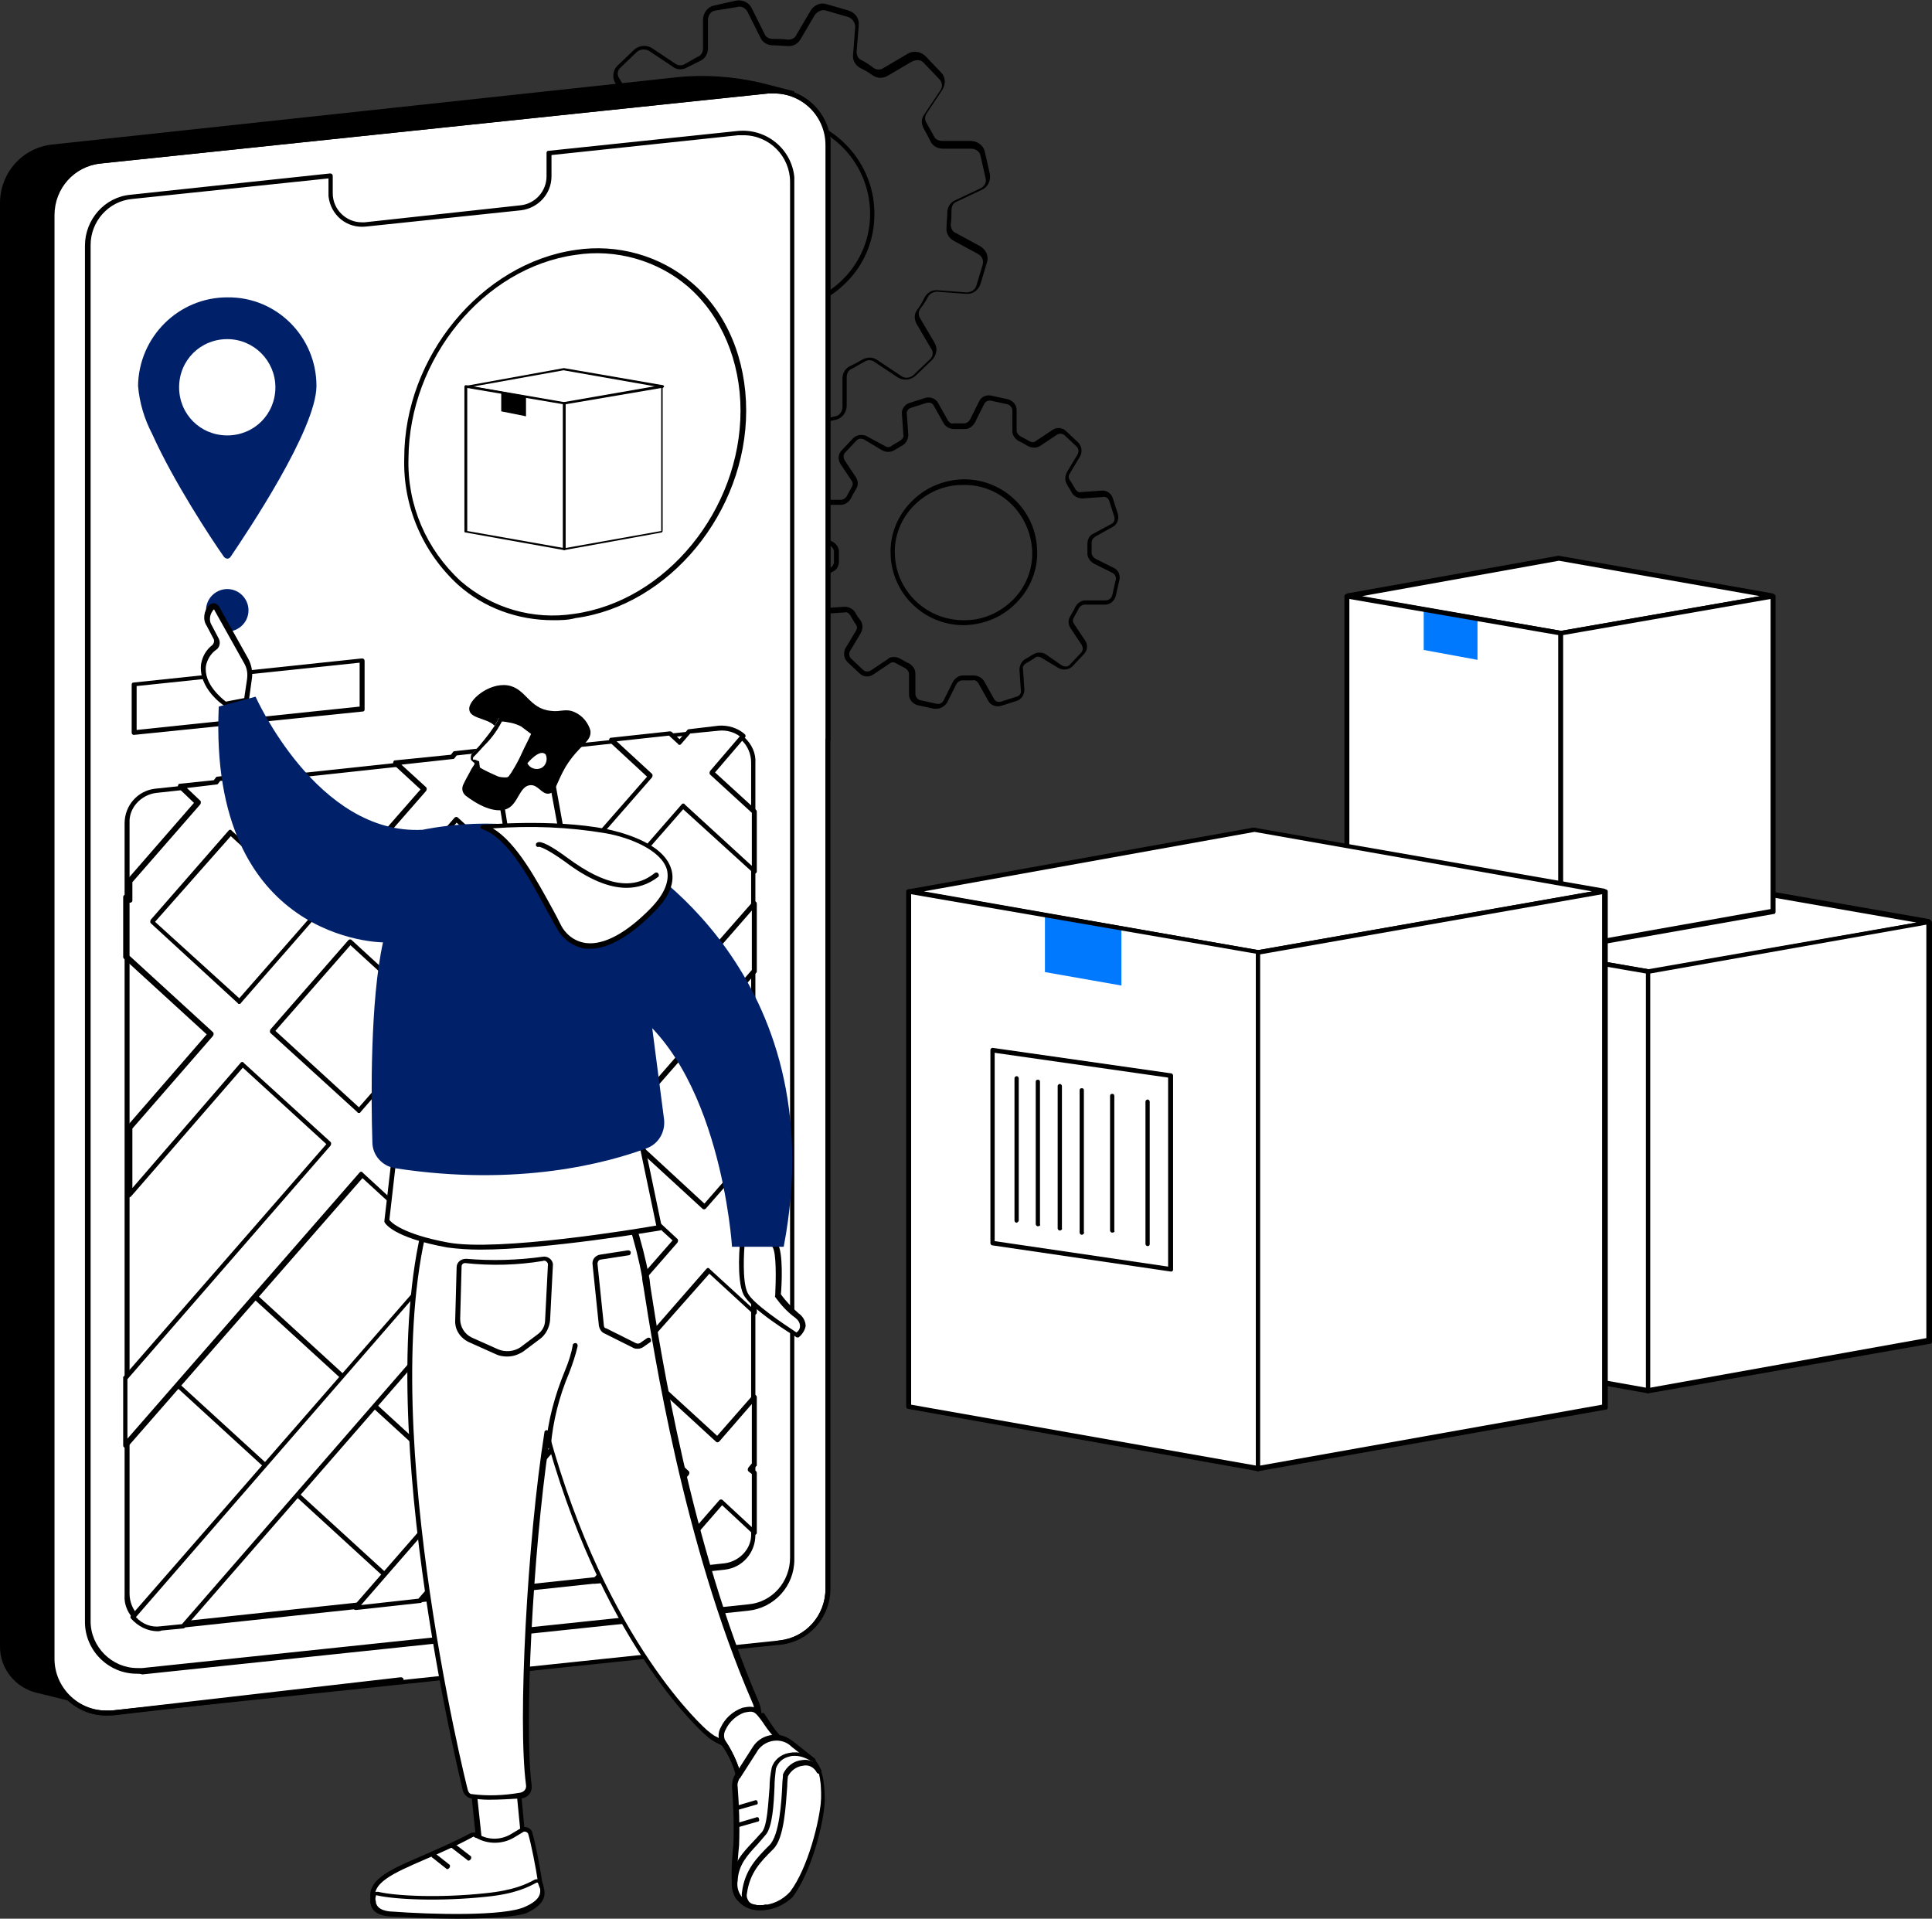 <?xml version="1.0" encoding="utf-8"?>
<!-- Generator: Adobe Illustrator 27.0.0, SVG Export Plug-In . SVG Version: 6.00 Build 0)  -->
<svg version="1.1" id="Layer_1" xmlns="http://www.w3.org/2000/svg" xmlns:xlink="http://www.w3.org/1999/xlink" x="0px" y="0px"
	 viewBox="0 0 272.9 271" style="enable-background:new 0 0 272.9 271;" xml:space="preserve">
<rect x="0" y="0" width="272.9" height="271" fill="#333333" stroke="none"/>
<style type="text/css">
	.st0{clip-path:url(#SVGID_00000016768870487013369500000002264525177425099423_);}
	.st1{fill:#FFFFFF;}
	.st2{fill:#002069;}
	.st3{fill:#0179FE;}
</style>
<g id="Group_230" transform="translate(0 0)">
	<g id="Group_231" transform="translate(0 0)">
		<g id="Group_228">
			<g>
				<defs>
					<rect id="SVGID_1_" x="-23" y="0" width="330.8" height="271"/>
				</defs>
				<clipPath id="SVGID_00000160868770567747398640000008107813313447916673_">
					<use xlink:href="#SVGID_1_"  style="overflow:visible;"/>
				</clipPath>
				<g id="Group_227" style="clip-path:url(#SVGID_00000160868770567747398640000008107813313447916673_);">
					<path id="Path_413" d="M114.6,60.2c-0.8,0-1.5-0.4-1.8-1.1l-1.8-3.6c-0.2-0.5-0.7-0.8-1.2-0.7c-0.7,0-1.4,0-2.1-0.1
						c-0.5,0-1,0.2-1.2,0.7l-2,3.4c-0.5,0.8-1.4,1.2-2.3,0.9l-3.1-0.9c-0.9-0.3-1.5-1.1-1.4-2.1l0.3-3.9c0-0.5-0.2-1-0.7-1.2
						c-0.6-0.3-1.2-0.7-1.7-1.1c-0.4-0.3-1-0.3-1.4,0l-3.4,2c-0.8,0.5-1.9,0.3-2.5-0.3L86,49.9c-0.7-0.7-0.7-1.7-0.2-2.5l2.2-3.3
						c0.3-0.4,0.3-1,0-1.4c-0.3-0.6-0.7-1.2-1-1.8c-0.2-0.5-0.7-0.7-1.2-0.7l-4,0h0c-0.9,0-1.8-0.6-2-1.5l-0.7-3.1
						c-0.2-0.9,0.2-1.9,1.1-2.3l3.6-1.7c0.5-0.2,0.7-0.7,0.7-1.2c0-0.7,0-1.4,0.1-2c0-0.5-0.2-1-0.7-1.2l-3.5-1.9
						c-0.8-0.5-1.2-1.4-0.9-2.3l0.9-3c0.3-0.9,1.1-1.5,2.1-1.4l4,0.3c0.5,0,1-0.2,1.3-0.7c0.3-0.6,0.7-1.2,1.1-1.7
						c0.3-0.4,0.3-1,0-1.4l-2-3.4c-0.5-0.8-0.3-1.9,0.4-2.5l2.3-2.2c0.7-0.6,1.7-0.7,2.5-0.2l3.3,2.2c0.4,0.3,1,0.3,1.4,0
						c0.6-0.3,1.2-0.7,1.8-1c0.5-0.2,0.7-0.7,0.7-1.2l0-4c0-0.9,0.6-1.8,1.5-2l3.1-0.7c0.9-0.2,1.9,0.2,2.3,1.1l1.8,3.6
						c0.2,0.5,0.7,0.7,1.2,0.7h0c0.7,0,1.4,0,2.1,0.1c0.5,0,1-0.2,1.2-0.7l2-3.4c0.5-0.8,1.4-1.2,2.3-0.9l3.1,0.9
						c0.9,0.3,1.5,1.1,1.4,2.1L121,7.3c0,0.5,0.2,1,0.7,1.2c0.6,0.3,1.2,0.7,1.7,1.1c0.4,0.3,1,0.3,1.4,0l3.4-2
						c0.8-0.5,1.9-0.3,2.5,0.3l2.2,2.3c0.7,0.7,0.7,1.7,0.2,2.5l-2.2,3.3c-0.3,0.4-0.3,1,0,1.4c0.3,0.6,0.7,1.2,1,1.8
						c0.2,0.5,0.7,0.7,1.2,0.7h0l4,0c0.9,0,1.8,0.6,2,1.5l0.7,3.1c0.2,0.9-0.2,1.9-1.1,2.3l-3.6,1.7c-0.5,0.2-0.7,0.7-0.7,1.2
						c0,0.7,0,1.4-0.1,2c0,0.5,0.2,1,0.7,1.2l3.5,1.9c0.8,0.5,1.2,1.4,0.9,2.3l-0.9,3c-0.3,0.9-1.1,1.5-2.1,1.4l-4-0.3
						c-0.5,0-1,0.2-1.3,0.7c-0.3,0.6-0.7,1.2-1.1,1.7c-0.3,0.4-0.3,1,0,1.4l2,3.4c0.5,0.8,0.3,1.8-0.4,2.5l-2.3,2.2
						c-0.7,0.6-1.7,0.7-2.5,0.2l-3.3-2.2c-0.4-0.3-1-0.3-1.4,0c-0.6,0.3-1.2,0.7-1.8,1c-0.5,0.2-0.7,0.7-0.7,1.2l0,4
						c0,0.9-0.6,1.8-1.6,2l-3.1,0.7C114.9,60.2,114.7,60.2,114.6,60.2 M109.8,54.1c0.8,0,1.5,0.4,1.8,1.1l1.8,3.6
						c0.3,0.6,0.9,0.9,1.5,0.7l3.1-0.7c0.6-0.1,1-0.7,1-1.3l0-4c0-0.8,0.4-1.5,1.1-1.8c0.6-0.3,1.2-0.6,1.7-0.9
						c0.7-0.4,1.5-0.4,2.2,0.1l3.3,2.2c0.5,0.4,1.2,0.3,1.7-0.1l2.3-2.2c0.5-0.4,0.6-1.1,0.2-1.6l-2-3.4c-0.4-0.7-0.4-1.5,0.1-2.1
						c0.4-0.5,0.7-1.1,1-1.7c0.4-0.7,1.1-1.1,1.9-1l4,0.3c0.6,0,1.2-0.3,1.4-0.9l0.9-3c0.2-0.6-0.1-1.2-0.6-1.5l-3.5-1.9
						c-0.7-0.4-1.1-1.1-1-1.9c0-0.7,0.1-1.3,0.1-2c0-0.8,0.4-1.5,1.1-1.8l3.6-1.7c0.6-0.3,0.9-0.9,0.7-1.5l-0.7-3.1
						c-0.1-0.6-0.7-1-1.3-1h0l-4,0h0c-0.8,0-1.5-0.4-1.8-1.1c-0.3-0.6-0.6-1.2-0.9-1.7c-0.4-0.7-0.4-1.5,0.1-2.1l2.2-3.3
						c0.4-0.5,0.3-1.2-0.1-1.6l-2.2-2.3c-0.4-0.5-1.1-0.5-1.7-0.2l-3.4,2c-0.7,0.4-1.5,0.4-2.2-0.1c-0.5-0.4-1.1-0.7-1.7-1
						c-0.7-0.4-1.1-1.1-1-1.9l0.3-3.9c0-0.6-0.4-1.2-1-1.4l-3.1-0.9c-0.6-0.2-1.2,0.1-1.6,0.6l-2,3.4c-0.4,0.7-1.1,1.1-1.9,1
						c-0.7,0-1.3-0.1-2-0.1c-0.8,0-1.5-0.4-1.8-1.1l-1.8-3.6c-0.3-0.6-0.9-0.9-1.5-0.7L101,1.5c-0.6,0.1-1,0.7-1,1.3l0,4
						c0,0.8-0.4,1.5-1.1,1.8c-0.6,0.3-1.2,0.6-1.8,0.9c-0.7,0.4-1.5,0.4-2.1-0.1l-3.3-2.2c-0.5-0.3-1.2-0.3-1.7,0.1l-2.3,2.2
						c-0.5,0.4-0.6,1.1-0.2,1.6l2,3.4c0.4,0.7,0.4,1.5-0.1,2.1c-0.4,0.5-0.7,1.1-1,1.7c-0.4,0.7-1.1,1.1-1.9,1l-4-0.3
						c-0.6,0-1.2,0.3-1.4,0.9l-0.9,3c-0.2,0.6,0.1,1.2,0.6,1.5l3.5,1.9c0.7,0.4,1.1,1.1,1,1.9c0,0.7-0.1,1.3-0.1,2
						c0,0.8-0.4,1.5-1.1,1.8l-3.6,1.7c-0.6,0.3-0.9,0.9-0.7,1.5l0.7,3.1c0.2,0.6,0.7,1,1.3,1l4,0c0.8,0,1.5,0.4,1.8,1.1
						c0.3,0.6,0.6,1.2,0.9,1.7c0.4,0.7,0.4,1.5-0.1,2.1l-2.2,3.3c-0.4,0.5-0.3,1.2,0.1,1.6l2.2,2.3c0.4,0.5,1.1,0.6,1.7,0.2l3.4-2
						c0.7-0.4,1.5-0.4,2.2,0.1c0.5,0.4,1.1,0.7,1.7,1c0.7,0.4,1.1,1.1,1,1.9l-0.3,3.9c0,0.6,0.4,1.2,1,1.4l3.1,0.9
						c0.6,0.2,1.2-0.1,1.6-0.6l2-3.4c0.4-0.7,1.1-1.1,1.9-1C108.5,54.1,109.1,54.1,109.8,54.1L109.8,54.1z M109.5,44.1
						c-0.2,0-0.3,0-0.5,0c-7.7-0.3-13.7-6.8-13.3-14.5c0.3-7.7,6.8-13.7,14.5-13.3c7.6,0.3,13.6,6.8,13.3,14.4
						c-0.1,3.7-1.7,7.2-4.5,9.7C116.5,42.7,113.1,44.1,109.5,44.1 M109.5,16.8c-7.3,0.1-13.2,6-13.2,13.4s6,13.2,13.4,13.2
						c3.3,0,6.5-1.3,9-3.6c2.6-2.4,4.1-5.7,4.2-9.2c0.2-7.4-5.6-13.5-12.9-13.7C109.8,16.8,109.6,16.8,109.5,16.8"/>
					<path id="Path_414" d="M132.3,100.1c-0.1,0-0.3,0-0.4,0l-2.3-0.5c-0.7-0.2-1.2-0.8-1.2-1.5l0-2.9c0-0.3-0.2-0.6-0.5-0.8
						c-0.4-0.2-0.9-0.5-1.3-0.7c-0.3-0.2-0.7-0.2-0.9,0l-2.4,1.6c-0.6,0.4-1.4,0.3-1.9-0.2l-1.7-1.6c-0.5-0.5-0.6-1.3-0.3-1.9
						l1.5-2.5c0.2-0.3,0.2-0.6,0-0.9c-0.3-0.4-0.5-0.8-0.8-1.3c-0.2-0.3-0.5-0.5-0.8-0.4l-2.9,0.2c-0.7,0.1-1.4-0.4-1.6-1.1
						l-0.7-2.2c-0.2-0.7,0.1-1.5,0.7-1.8l2.5-1.4c0.3-0.2,0.5-0.5,0.5-0.8c0-0.5,0-1,0-1.5c0-0.3-0.2-0.6-0.5-0.8l-2.6-1.3
						c-0.7-0.3-1-1.1-0.8-1.8l0.5-2.2c0.2-0.7,0.8-1.2,1.5-1.2h0l2.9,0h0c0.3,0,0.6-0.2,0.8-0.5c0.2-0.4,0.5-0.9,0.7-1.3
						c0.2-0.3,0.2-0.6,0-0.9l-1.6-2.4c-0.4-0.6-0.3-1.4,0.2-1.9l1.6-1.7c0.5-0.5,1.3-0.6,1.9-0.3L125,63c0.3,0.2,0.7,0.2,0.9,0
						c0.4-0.3,0.9-0.5,1.3-0.8c0.3-0.2,0.5-0.5,0.4-0.8l-0.2-2.9c-0.1-0.7,0.4-1.4,1.1-1.6l2.2-0.7c0.7-0.2,1.5,0.1,1.8,0.7l1.4,2.5
						c0.2,0.3,0.5,0.5,0.8,0.4c0.5,0,1,0,1.5,0c0.3,0,0.6-0.2,0.8-0.5l1.3-2.6c0.3-0.7,1.1-1,1.8-0.8l2.3,0.5
						c0.7,0.2,1.2,0.8,1.2,1.5l0,2.9c0,0.3,0.2,0.6,0.5,0.8c0.4,0.2,0.9,0.5,1.3,0.7c0.3,0.2,0.7,0.2,0.9,0l2.4-1.6
						c0.6-0.4,1.4-0.3,1.9,0.2l1.7,1.6c0.5,0.5,0.6,1.3,0.3,1.9l-1.5,2.5c-0.2,0.3-0.2,0.6,0,0.9c0.3,0.4,0.5,0.8,0.8,1.3
						c0.2,0.3,0.5,0.5,0.8,0.4l2.9-0.2c0.7-0.1,1.4,0.4,1.6,1.1l0.7,2.2c0.2,0.7-0.1,1.5-0.7,1.8l-2.5,1.4c-0.3,0.2-0.5,0.5-0.5,0.8
						c0,0.5,0,1,0,1.5c0,0.3,0.2,0.6,0.5,0.8l2.6,1.3c0.7,0.3,1,1.1,0.8,1.8l-0.5,2.2c-0.2,0.7-0.8,1.2-1.5,1.2h0l-2.9,0
						c-0.3,0-0.6,0.2-0.8,0.5c-0.2,0.4-0.5,0.9-0.7,1.3c-0.2,0.3-0.2,0.6,0,0.9l1.6,2.4c0.4,0.6,0.3,1.4-0.2,1.9l-1.6,1.7
						c-0.5,0.5-1.3,0.6-1.9,0.3l-2.5-1.5c-0.3-0.2-0.7-0.2-0.9,0c-0.4,0.3-0.8,0.5-1.3,0.8c-0.3,0.2-0.5,0.5-0.4,0.8l0.2,2.9
						c0,0.7-0.4,1.4-1.1,1.6l-2.2,0.7c-0.7,0.2-1.5-0.1-1.8-0.7l-1.4-2.5c-0.2-0.3-0.5-0.5-0.8-0.4c-0.5,0-1,0-1.5,0
						c-0.3,0-0.6,0.2-0.8,0.5l-1.3,2.6C133.5,99.7,132.9,100.1,132.3,100.1 M126.3,92.8c0.3,0,0.6,0.1,0.8,0.2
						c0.4,0.2,0.8,0.5,1.3,0.7c0.5,0.3,0.9,0.8,0.9,1.4l0,2.9c0,0.4,0.3,0.8,0.7,0.9l2.3,0.5c0.4,0.1,0.8-0.1,1-0.5l1.3-2.6
						c0.3-0.5,0.8-0.9,1.4-0.9c0.5,0,1,0,1.5,0c0.6,0,1.2,0.3,1.5,0.8l1.4,2.5c0.2,0.4,0.6,0.5,1,0.4l2.2-0.7
						c0.4-0.1,0.7-0.5,0.6-0.9l-0.2-2.9c0-0.6,0.3-1.2,0.8-1.5c0.4-0.2,0.8-0.5,1.2-0.7c0.5-0.3,1.2-0.3,1.7,0L150,94
						c0.4,0.2,0.8,0.2,1.1-0.1l1.6-1.7c0.3-0.3,0.3-0.7,0.1-1.1l-1.6-2.4c-0.3-0.5-0.4-1.1,0-1.7c0.2-0.4,0.5-0.8,0.7-1.3
						c0.3-0.5,0.8-0.9,1.4-0.9h0l2.9,0h0c0.4,0,0.8-0.3,0.9-0.7l0.5-2.2c0.1-0.4-0.1-0.8-0.5-1l-2.6-1.3c-0.5-0.3-0.9-0.8-0.9-1.4
						c0-0.5,0-1,0-1.4c0-0.6,0.3-1.2,0.8-1.4L157,74c0.4-0.2,0.5-0.6,0.4-1l-0.7-2.2c-0.1-0.4-0.5-0.7-0.9-0.6l-2.9,0.2
						c-0.6,0-1.2-0.3-1.5-0.8c-0.2-0.4-0.5-0.8-0.7-1.2c-0.3-0.5-0.3-1.1,0-1.7l1.5-2.5c0.2-0.3,0.2-0.8-0.1-1.1l-1.7-1.6
						c-0.3-0.3-0.8-0.3-1.1-0.1l-2.4,1.6c-0.5,0.3-1.1,0.3-1.7,0c-0.4-0.2-0.8-0.5-1.3-0.7c-0.5-0.3-0.9-0.8-0.9-1.4l0-2.9
						c0-0.4-0.3-0.8-0.7-0.9l-2.3-0.5c-0.4-0.1-0.8,0.1-1,0.5l-1.3,2.6c-0.3,0.5-0.8,0.9-1.4,0.9c-0.5,0-1,0-1.5,0
						c-0.6,0-1.2-0.3-1.5-0.8l-1.4-2.5c-0.2-0.4-0.6-0.5-1-0.4l-2.2,0.7c-0.4,0.1-0.7,0.5-0.6,0.9l0.2,2.9c0,0.6-0.3,1.2-0.8,1.5
						c-0.4,0.2-0.8,0.5-1.2,0.7c-0.5,0.3-1.1,0.3-1.7,0l-2.5-1.5c-0.4-0.2-0.8-0.2-1.1,0.1l-1.6,1.7c-0.3,0.3-0.3,0.7-0.1,1.1
						l1.6,2.4c0.3,0.5,0.4,1.1,0,1.7c-0.2,0.4-0.5,0.8-0.7,1.3c-0.3,0.5-0.8,0.9-1.4,0.9l-2.9,0c-0.4,0-0.8,0.3-0.9,0.7l-0.5,2.2
						c-0.1,0.4,0.1,0.8,0.5,1l2.6,1.3c0.5,0.3,0.9,0.8,0.9,1.4c0,0.5,0,1,0,1.4c0,0.6-0.3,1.2-0.8,1.4l-2.5,1.4
						c-0.4,0.2-0.5,0.6-0.4,1l0.7,2.2c0.1,0.4,0.5,0.7,0.9,0.6l2.9-0.2c0.6,0,1.2,0.3,1.5,0.8c0.2,0.4,0.5,0.8,0.8,1.2
						c0.3,0.5,0.3,1.1,0,1.7l-1.5,2.5c-0.2,0.3-0.2,0.8,0.1,1.1l1.7,1.6c0.3,0.3,0.8,0.3,1.1,0.1l2.4-1.6
						C125.7,92.8,126,92.8,126.3,92.8 M136.1,88.3c-5.6,0-10.2-4.5-10.3-10.1c-0.1-2.7,1-5.4,2.9-7.3c1.9-2,4.5-3.1,7.3-3.2h0.2
						c5.6,0,10.2,4.5,10.3,10.1c0.1,2.7-1,5.4-2.9,7.3c-1.9,2-4.5,3.1-7.3,3.2L136.1,88.3 M136.1,68.5h-0.2c-2.6,0-5,1.1-6.8,2.9
						c-1.8,1.8-2.8,4.3-2.7,6.8c0.1,5.2,4.4,9.4,9.7,9.4h0.2c2.6,0,5-1.1,6.8-2.9c1.8-1.8,2.8-4.3,2.7-6.8
						C145.6,72.6,141.3,68.4,136.1,68.5"/>
					<path id="Path_415" d="M10.5,240.4c3.5,0.8,7.1,0,10.7-0.4l88.2-9.1c4.5-0.5,7.9-4.3,7.8-8.9l-5-209.1l-4.7-1.2
						c-3.9-0.9-7.9-1.2-11.8-0.8L7.5,20.4c-4.3,0.4-7.5,4-7.5,8.3v203.9c0,3.1,2.2,5.8,5.2,6.5L10.5,240.4z"/>
					<path id="Path_416" class="st1" d="M110.1,232l-94.4,9.9c-4.2,0.4-8-2.6-8.4-6.8c0-0.3,0-0.5,0-0.8V30.4c0-3.9,3-7.2,6.8-7.6
						l94.4-9.9c4.2-0.4,8,2.6,8.4,6.8c0,0.3,0,0.5,0,0.8v203.9C117,228.3,114,231.6,110.1,232"/>
					<path id="Path_417" d="M15,242.3c-4.4,0-8-3.6-8-8c0,0,0,0,0,0V30.4c0-4.1,3.1-7.5,7.1-7.9l94.4-9.9c4.4-0.5,8.3,2.7,8.8,7.1
						c0,0.3,0,0.6,0,0.8v203.9c0,4.1-3.1,7.5-7.1,7.9l0-0.3l0,0.3l-94.4,9.9C15.5,242.3,15.3,242.3,15,242.3 M109.3,13.2
						c-0.3,0-0.5,0-0.8,0l-94.4,9.9c-3.7,0.4-6.5,3.5-6.5,7.3v203.9c0,4,3.3,7.3,7.3,7.3c0.3,0,0.5,0,0.8,0l94.4-9.9
						c3.7-0.4,6.5-3.5,6.5-7.3V20.5C116.6,16.5,113.4,13.2,109.3,13.2C109.3,13.2,109.3,13.2,109.3,13.2"/>
					<path id="Path_418" d="M15,242.3c-4.4,0-8-3.6-8-8c0,0,0,0,0,0V30.4c0-4.1,3.1-7.5,7.1-7.9l94.4-9.9c4.4-0.5,8.3,2.7,8.8,7.1
						c0,0.3,0,0.6,0,0.8v84c0,0.2-0.2,0.3-0.3,0.3c-0.2,0-0.3-0.2-0.3-0.3v-84c0-4-3.3-7.3-7.3-7.3c-0.3,0-0.5,0-0.8,0l-94.4,9.9
						c-3.7,0.4-6.5,3.5-6.5,7.3v203.9c0,4,3.3,7.3,7.3,7.3c0.3,0,0.5,0,0.8,0l40.8-4.7c0.2,0,0.4,0.1,0.4,0.3s-0.1,0.4-0.3,0.4l0,0
						l-40.8,4.7C15.5,242.3,15.3,242.3,15,242.3"/>
					<path id="Path_419" d="M110.1,232.3c-0.2,0-0.3-0.2-0.3-0.3c0-0.2,0.1-0.3,0.3-0.3c3.7-0.4,6.5-3.5,6.5-7.3V104.5
						c0-0.2,0.2-0.3,0.3-0.3c0.2,0,0.3,0.2,0.3,0.3v119.8C117.3,228.5,114.2,231.9,110.1,232.3L110.1,232.3"/>
					<path id="Path_420" class="st1" d="M111.9,25.7v194.4c0,3.5-2.7,6.5-6.2,6.9l-85.6,9c-3.8,0.4-7.2-2.4-7.6-6.2
						c0-0.2,0-0.5,0-0.7V34.7c0-3.5,2.7-6.5,6.2-6.9l28.1-3v2.4c0,2.5,2,4.5,4.5,4.5c0.2,0,0.3,0,0.5,0l21.9-2.3
						c2.3-0.2,4-2.2,4-4.5v-3.3l26.7-2.8c3.8-0.4,7.2,2.4,7.6,6.2C111.9,25.2,111.9,25.5,111.9,25.7"/>
					<path id="Path_421" d="M19.3,236.4c-4,0-7.3-3.3-7.3-7.3c0,0,0,0,0,0V34.7c0-3.7,2.8-6.9,6.5-7.2l28.1-3c0.1,0,0.2,0,0.3,0.1
						c0.1,0.1,0.1,0.2,0.1,0.3v2.4c0,2.3,1.9,4.1,4.1,4.1c0.1,0,0.3,0,0.4,0L73.5,29c2.1-0.2,3.7-2,3.7-4.1v-3.3
						c0-0.2,0.1-0.3,0.3-0.3l26.7-2.8c4-0.4,7.6,2.5,8,6.5c0,0.3,0,0.5,0,0.8v194.5c0,3.7-2.8,6.8-6.5,7.2l-85.6,9
						C19.8,236.4,19.6,236.4,19.3,236.4 M46.4,25.2l-27.7,2.9c-3.4,0.3-5.9,3.2-5.9,6.5v194.4c0,3.6,3,6.6,6.6,6.6
						c0.2,0,0.5,0,0.7,0l85.6-9c3.4-0.3,5.9-3.2,5.9-6.6V25.7c0-3.6-2.9-6.6-6.6-6.6c-0.2,0-0.5,0-0.7,0l-26.4,2.8v3
						c0,2.5-1.9,4.5-4.3,4.8L51.7,32c-2.7,0.3-5-1.6-5.3-4.3c0-0.2,0-0.3,0-0.5L46.4,25.2z"/>
					<path id="Path_422" class="st1" d="M102.4,221.2l-79.5,8.5c-2.5,0.2-4.7-1.6-5-4.1c0-0.2,0-0.3,0-0.5V116.3
						c0-2.3,1.7-4.3,4-4.6l79.5-8.5c2.5-0.2,4.7,1.6,5,4.1c0,0.2,0,0.3,0,0.5v108.9C106.4,219,104.7,221,102.4,221.2"/>
					<path id="Path_423" d="M22.4,230.2c-1.2,0-2.3-0.4-3.2-1.2c-1.1-1-1.7-2.3-1.6-3.7V116.3c0-2.5,1.8-4.6,4.3-4.9l79.5-8.5
						c1.3-0.1,2.7,0.3,3.7,1.2c1.1,1,1.7,2.3,1.6,3.7v109c0,2.5-1.8,4.6-4.3,4.9l-79.5,8.5C22.7,230.2,22.6,230.2,22.4,230.2
						 M101.9,103.4c-0.1,0-0.3,0-0.4,0L22,112c-2.1,0.3-3.8,2.1-3.7,4.2v108.9c0,1.2,0.5,2.4,1.4,3.2c0.9,0.8,2,1.2,3.2,1l79.5-8.5
						c2.1-0.3,3.8-2.1,3.7-4.2V107.7c0-1.2-0.5-2.4-1.4-3.2C103.9,103.8,102.9,103.4,101.9,103.4"/>
					<path id="Path_424" class="st1" d="M58.1,225.9l-34.3-31.4L34.7,182L69,213.3L58.1,225.9z"/>
					<path id="Path_425" d="M58.1,226.2c-0.1,0-0.2,0-0.2-0.1l-34.3-31.4c-0.1-0.1-0.1-0.3,0-0.5l10.9-12.5c0.1-0.1,0.3-0.2,0.5,0
						c0,0,0,0,0,0l34.3,31.4c0.1,0.1,0.1,0.3,0,0.5l-10.9,12.5C58.3,226.2,58.2,226.2,58.1,226.2L58.1,226.2 M24.3,194.5l33.8,30.9
						l10.5-12l-33.8-30.9L24.3,194.5z"/>
					<path id="Path_426" class="st1" d="M96.4,113.8l10.1,9.3v-8.4l-6-5.5l4.5-5.1c-0.9-0.8-2.2-1.2-3.4-1.1l-4.2,0.5l-1.4,1.6
						l-1.4-1.3l-8.3,0.9l5.6,5.1l-11,12.6L68.6,111l4.8-5.5l-9.1,1l-0.4,0.5l-8,0.9l4,3.7l-11,12.6l-12.3-11.3l3.3-3.8l-9.1,1
						l-0.4,0.5l-4.9,0.5l2.5,2.3l-9.7,11.1v2.8l-0.5-0.4v8.4l12,10.9l-11.5,13.2v9.5l16-18.4l12.3,11.2l-28.8,33.1v9.5l33.4-38.3
						l12.3,11.3l-44.7,51.3c0.9,1.2,2.4,1.8,4,1.7l3.1-0.3L68,181.3l12.3,11.3l-30.1,34.5l9.1-1L85,196.7L97.3,208l-13.5,15.5l9.1-1
						l9-10.3l4.7,4.3v-8.4l-0.6-0.5l0.6-0.7v-9.5l-5.2,5.9L89,192l11-12.6l6.5,5.9v-8.4l-2.4-2.2l2.4-2.8v-9.5l-7,8l-12.3-11.3
						l11-12.6l8.3,7.6v-8.4l-4.2-3.9l4.2-4.8v-9.4l-8.8,10.1l-12.3-11.3L96.4,113.8z M64.5,115.7L76.8,127l-11,12.6l-12.3-11.2
						L64.5,115.7z M21.5,130.2l11-12.6l12.3,11.3l-11,12.6L21.5,130.2z M38.4,145.7l11-12.6l12.3,11.2l-11,12.6L38.4,145.7z
						 M55.2,161.1l11-12.6l12.3,11.3l-11,12.6L55.2,161.1z M95.5,175.2l-11,12.6l-12.3-11.3l11-12.6L95.5,175.2z M93.7,142.4
						l-11,12.6l-12.3-11.3l11-12.6L93.7,142.4z"/>
					<path id="Path_427" d="M22.3,230.4c-1.5,0-2.8-0.7-3.8-1.8c-0.1-0.1-0.1-0.3,0-0.4l44.5-51l-11.8-10.8L18,204.4
						c-0.1,0.1-0.3,0.2-0.5,0c-0.1-0.1-0.1-0.2-0.1-0.3v-9.5c0-0.1,0-0.2,0.1-0.2l28.6-32.8l-11.8-10.8L18.5,169
						c-0.1,0.1-0.3,0.2-0.5,0c-0.1-0.1-0.1-0.2-0.1-0.3v-9.5c0-0.1,0-0.2,0.1-0.2l11.2-12.9l-11.7-10.7c-0.1-0.1-0.1-0.2-0.1-0.3
						v-8.4c0-0.1,0.1-0.3,0.2-0.3c0.1,0,0.2,0,0.3,0v-2c0-0.1,0-0.2,0.1-0.2l9.4-10.8l-2.2-2.1c-0.1-0.1-0.1-0.3,0-0.5
						c0.1-0.1,0.1-0.1,0.2-0.1l4.8-0.5l0.3-0.4c0.1-0.1,0.1-0.1,0.2-0.1l9.1-1c0.2,0,0.4,0.1,0.4,0.3c0,0.1,0,0.2-0.1,0.3l-3.1,3.5
						l11.8,10.8l10.6-12.1l-3.8-3.5c-0.1-0.1-0.1-0.3,0-0.5c0.1-0.1,0.1-0.1,0.2-0.1l7.9-0.8l0.3-0.4c0.1-0.1,0.1-0.1,0.2-0.1l9.1-1
						c0.2,0,0.4,0.1,0.4,0.3c0,0.1,0,0.2-0.1,0.3L69,111l11.8,10.8l10.6-12.1l-5.3-4.9c-0.1-0.1-0.1-0.3,0-0.5
						c0.1-0.1,0.1-0.1,0.2-0.1l8.3-0.9c0.1,0,0.2,0,0.3,0.1l1.1,1l1.1-1.3c0.1-0.1,0.1-0.1,0.2-0.1l4.2-0.5c1.3-0.1,2.7,0.3,3.7,1.2
						c0.1,0.1,0.2,0.3,0,0.5l-4.2,4.9l5.8,5.3c0.1,0.1,0.1,0.2,0.1,0.3v8.4c0,0.2-0.2,0.3-0.3,0.3c-0.1,0-0.2,0-0.2-0.1l-9.9-9
						l-10.6,12.1l11.8,10.8l8.6-9.8c0.1-0.1,0.3-0.2,0.5,0c0.1,0.1,0.1,0.2,0.1,0.3v9.5c0,0.1,0,0.2-0.1,0.2l-4,4.6l4,3.6
						c0.1,0.1,0.1,0.2,0.1,0.3v8.4c0,0.2-0.2,0.3-0.3,0.3c-0.1,0-0.2,0-0.2-0.1l-8-7.4l-10.6,12.1L99.5,170l6.8-7.8
						c0.1-0.1,0.3-0.2,0.5,0c0.1,0.1,0.1,0.2,0.1,0.3v9.5c0,0.1,0,0.2-0.1,0.2l-2.2,2.5l2.2,2c0.1,0.1,0.1,0.2,0.1,0.3v8.4
						c0,0.2-0.2,0.3-0.3,0.3c-0.1,0-0.2,0-0.2-0.1l-6.2-5.7L89.5,192l11.8,10.8l5-5.7c0.1-0.1,0.3-0.2,0.5,0
						c0.1,0.1,0.1,0.2,0.1,0.3v9.5c0,0.1,0,0.2-0.1,0.2l-0.4,0.4l0.4,0.3c0.1,0.1,0.1,0.2,0.1,0.3v8.4c0,0.2-0.2,0.3-0.3,0.3
						c-0.1,0-0.2,0-0.2-0.1l-4.4-4.1l-8.7,10c-0.1,0.1-0.1,0.1-0.2,0.1l-9.1,1c-0.2,0-0.4-0.1-0.4-0.3c0-0.1,0-0.2,0.1-0.3L96.8,208
						L85,197.2l-25.4,29.1c-0.1,0.1-0.1,0.1-0.2,0.1l-9.1,1c-0.2,0-0.4-0.1-0.4-0.3c0-0.1,0-0.2,0.1-0.3l29.9-34.3l-11.8-10.8
						l-42,48.2C26,230,26,230,25.9,230l-3.1,0.3C22.6,230.4,22.4,230.4,22.3,230.4 M19.2,228.4c0.9,1,2.2,1.5,3.5,1.3l3-0.3
						L67.8,181c0.1-0.1,0.1-0.1,0.2-0.1c0.1,0,0.2,0,0.2,0.1l12.3,11.3c0.1,0.1,0.1,0.3,0,0.5l-29.5,33.9l8.1-0.9l25.5-29.3
						c0.1-0.1,0.1-0.1,0.2-0.1c0.1,0,0.2,0,0.2,0.1l12.3,11.3c0.1,0.1,0.1,0.3,0,0.5L84.6,223l8.1-0.9l8.9-10.2
						c0.1-0.1,0.3-0.2,0.5,0c0,0,0,0,0,0l4.1,3.8v-7.5l-0.5-0.4c-0.1-0.1-0.1-0.3,0-0.5l0.5-0.6v-8.4l-4.6,5.3
						c-0.1,0.1-0.3,0.2-0.5,0c0,0,0,0,0,0l-12.3-11.3c-0.1-0.1-0.1-0.3,0-0.5l11-12.6c0.1-0.1,0.1-0.1,0.2-0.1c0.1,0,0.2,0,0.2,0.1
						l5.9,5.4v-7.5l-2.3-2.1c-0.1-0.1-0.1-0.3,0-0.5l2.3-2.7v-8.4l-6.4,7.3c-0.1,0.1-0.3,0.2-0.5,0c0,0,0,0,0,0L87,159.5
						c-0.1-0.1-0.1-0.3,0-0.5l11-12.6c0.1-0.1,0.3-0.2,0.5,0c0,0,0,0,0,0l7.7,7.1v-7.5l-4.1-3.8c-0.1-0.1-0.1-0.3,0-0.5l4.1-4.7
						v-8.4L98,138c-0.1,0.1-0.1,0.1-0.2,0.1c-0.1,0-0.2,0-0.2-0.1l-12.3-11.3c-0.1-0.1-0.1-0.3,0-0.5l11-12.6
						c0.1-0.1,0.1-0.1,0.2-0.1c0.1,0,0.2,0,0.2,0.1l9.5,8.7v-7.5l-5.9-5.4c-0.1-0.1-0.1-0.3,0-0.5l4.2-4.9c-0.8-0.6-1.9-0.9-2.9-0.8
						l-4.1,0.4l-1.3,1.5c-0.1,0.1-0.1,0.1-0.2,0.1c-0.1,0-0.2,0-0.2-0.1l-1.3-1.2l-7.4,0.8l5,4.6c0.1,0.1,0.1,0.3,0,0.5l-11,12.6
						c-0.1,0.1-0.1,0.1-0.2,0.1c-0.1,0-0.2,0-0.2-0.1l-12.3-11.2c-0.1-0.1-0.1-0.3,0-0.5l4.2-4.9l-8.1,0.9l-0.3,0.4
						c-0.1,0.1-0.1,0.1-0.2,0.1l-7.3,0.8l3.5,3.2c0.1,0.1,0.1,0.3,0,0.5l-11,12.6c-0.1,0.1-0.1,0.1-0.2,0.1c-0.1,0-0.2,0-0.2-0.1
						l-12.3-11.3c-0.1-0.1-0.1-0.3,0-0.5l2.7-3.1l-8.1,0.9l-0.3,0.4c-0.1,0.1-0.1,0.1-0.2,0.1l-4.2,0.5l1.9,1.8
						c0.1,0.1,0.1,0.3,0,0.5l-9.6,11v2.6c0,0.2-0.2,0.3-0.3,0.3c-0.1,0-0.1,0-0.1,0v7.5l11.8,10.8c0.1,0.1,0.1,0.3,0,0.5l-11.4,13.1
						v8.4L34,150.1c0.1-0.1,0.1-0.1,0.2-0.1c0.1,0,0.2,0,0.2,0.1l12.3,11.2c0.1,0.1,0.1,0.3,0,0.5l-28.7,33v8.4l32.8-37.6
						c0.1-0.1,0.1-0.1,0.2-0.1c0.1,0,0.2,0,0.2,0.1l12.3,11.3c0.1,0.1,0.1,0.3,0,0.5L19.2,228.4z M84.5,188.2c-0.1,0-0.2,0-0.2-0.1
						l-12.3-11.3c-0.1-0.1-0.1-0.3,0-0.5l11-12.6c0.1-0.1,0.3-0.2,0.5,0c0,0,0,0,0,0L95.7,175c0.1,0.1,0.1,0.3,0,0.5l-11,12.6
						C84.7,188.1,84.6,188.2,84.5,188.2L84.5,188.2 M72.6,176.5l11.8,10.8L95,175.2l-11.8-10.8L72.6,176.5z M67.6,172.7
						c-0.1,0-0.2,0-0.2-0.1L55,161.3c-0.1-0.1-0.1-0.3,0-0.5l11-12.6c0.1-0.1,0.3-0.2,0.5,0c0,0,0,0,0,0l12.3,11.3
						c0.1,0.1,0.1,0.3,0,0.5l-11,12.6C67.8,172.7,67.7,172.7,67.6,172.7L67.6,172.7 M55.7,161.1l11.8,10.8l10.6-12.1L66.3,149
						L55.7,161.1z M50.7,157.2c-0.1,0-0.2,0-0.2-0.1l-12.3-11.2c-0.1-0.1-0.1-0.3,0-0.5l11-12.6c0.1-0.1,0.3-0.2,0.5,0c0,0,0,0,0,0
						L61.9,144c0.1,0.1,0.1,0.3,0,0.5l-11,12.6C50.9,157.2,50.8,157.2,50.7,157.2L50.7,157.2 M38.9,145.6l11.8,10.8l10.6-12.1
						l-11.8-10.8L38.9,145.6z M82.7,155.4c-0.1,0-0.2,0-0.2-0.1L70.1,144c-0.1-0.1-0.1-0.3,0-0.5l11-12.6c0.1-0.1,0.3-0.2,0.5,0
						c0,0,0,0,0,0l12.3,11.3c0.1,0.1,0.1,0.3,0,0.5l-11,12.6C82.9,155.3,82.8,155.4,82.7,155.4L82.7,155.4 M70.8,143.7l11.8,10.8
						l10.6-12.1l-11.8-10.8L70.8,143.7z M33.8,141.8c-0.1,0-0.2,0-0.2-0.1l-12.3-11.3c-0.1-0.1-0.1-0.3,0-0.5l11-12.6
						c0.1-0.1,0.1-0.1,0.2-0.1c0.1,0,0.2,0,0.2,0.1L45,128.6c0.1,0.1,0.1,0.3,0,0.5l-11,12.6C34,141.8,33.9,141.8,33.8,141.8
						L33.8,141.8 M21.9,130.2L33.8,141l10.6-12.1l-11.8-10.8L21.9,130.2z M65.7,139.9c-0.1,0-0.2,0-0.2-0.1l-12.3-11.2
						c-0.1-0.1-0.1-0.3,0-0.5l11-12.6c0.1-0.1,0.3-0.2,0.5,0c0,0,0,0,0,0L77,126.7c0.1,0.1,0.1,0.3,0,0.5l-11,12.6
						C65.9,139.9,65.9,139.9,65.7,139.9L65.7,139.9 M53.9,128.3l11.8,10.8L76.3,127l-11.8-10.8L53.9,128.3z"/>
					<path id="Path_428" class="st2" d="M29.1,86.2c0-1.7,1.4-3,3-3c1.7,0,3,1.4,3,3c0,1.7-1.4,3-3,3C30.5,89.2,29.1,87.9,29.1,86.2
						L29.1,86.2"/>
					<path id="Path_429" class="st2" d="M32.1,42c-6.9,0-12.5,5.6-12.6,12.5c0,0,0,0,0,0c0.2,2.4,0.9,4.7,2,6.8
						c3,6.7,8.4,14.9,10.1,17.3c0.2,0.3,0.6,0.4,0.8,0.2c0.1,0,0.1-0.1,0.2-0.2c2.3-3.4,12.1-18,12.1-24.1
						C44.7,47.6,39.1,41.9,32.1,42L32.1,42"/>
					<path id="Path_430" class="st1" d="M38.9,54.7c0,3.8-3,6.8-6.8,6.8s-6.8-3-6.8-6.8s3-6.8,6.8-6.8c0,0,0,0,0,0
						C35.9,47.9,38.9,51,38.9,54.7L38.9,54.7"/>
					<path id="Path_431" class="st1" d="M81.3,35.7c13.2-1.8,23.8,8.2,23.7,22.4c0,14.2-10.7,27.2-23.8,29s-23.8-8.2-23.8-22.3
						C57.4,50.6,68.1,37.6,81.3,35.7"/>
					<path id="Path_432" d="M78.1,87.6c-4.9,0-9.7-1.7-13.4-5c-5-4.6-7.8-11.1-7.6-17.9c0-14.3,10.9-27.5,24.2-29.4
						c5.9-0.9,12,0.8,16.5,4.7c4.9,4.2,7.6,10.8,7.6,18c0,14.3-10.8,27.5-24.1,29.3C80.2,87.6,79.1,87.6,78.1,87.6 M81.3,36
						c-13,1.8-23.5,14.7-23.6,28.7c-0.2,6.6,2.5,12.9,7.4,17.4c4.4,3.8,10.2,5.5,16,4.6c13-1.8,23.5-14.7,23.5-28.7
						c0-7-2.7-13.4-7.4-17.5C92.9,36.8,87,35.1,81.3,36"/>
					<path id="Path_433" d="M18.9,103.8c-0.2,0-0.3-0.2-0.3-0.3v-6.8c0-0.2,0.1-0.3,0.3-0.3l32.2-3.4c0.1,0,0.2,0,0.3,0.1
						c0.1,0.1,0.1,0.2,0.1,0.3v6.8c0,0.2-0.1,0.3-0.3,0.3L18.9,103.8L18.9,103.8 M19.3,96.9v6.2l31.5-3.3v-6.2L19.3,96.9z M51.1,100
						L51.1,100z"/>
					<path id="Path_434" class="st1" d="M192.9,130.3l39.9,7l39.5-6.9c0,0,0.1,0,0-0.1c0,0,0,0,0,0l-40-7L192.9,130.3z"/>
					<path id="Path_435" d="M232.8,137.6C232.8,137.6,232.8,137.6,232.8,137.6l-40-7c-0.2,0-0.3-0.2-0.3-0.4c0-0.1,0.1-0.3,0.3-0.3
						l39.5-7.1c0,0,0.1,0,0.1,0l40,7c0.2,0,0.4,0.2,0.4,0.4c0,0.2-0.2,0.4-0.4,0.4L232.8,137.6C232.8,137.6,232.8,137.6,232.8,137.6
						 M194.8,130.3l38,6.6l37.9-6.6l-38.4-6.7L194.8,130.3z"/>
					<path id="Path_436" class="st1" d="M232.8,196.4v-59.2l-40.1-6.9v59L232.8,196.4z"/>
					<path id="Path_437" d="M232.8,196.8C232.8,196.8,232.8,196.8,232.8,196.8l-40.1-7.1c-0.2,0-0.3-0.2-0.3-0.3v-59
						c0-0.1,0-0.2,0.1-0.3c0.1-0.1,0.2-0.1,0.3-0.1l40.1,6.9c0.2,0,0.3,0.2,0.3,0.3v59.2C233.1,196.6,233,196.8,232.8,196.8
						L232.8,196.8 M193.1,189l39.4,7v-58.5l-39.4-6.8V189z"/>
					<path id="Path_438" class="st1" d="M232.8,196.4v-59.2l39.7-7v59.1L232.8,196.4z"/>
					<path id="Path_439" d="M232.8,196.8c-0.2,0-0.3-0.2-0.3-0.3v-59.2c0-0.2,0.1-0.3,0.3-0.3l39.7-7c0.2,0,0.4,0.1,0.4,0.3
						c0,0,0,0,0,0.1v59.1c0,0.2-0.1,0.3-0.3,0.3L232.8,196.8C232.8,196.8,232.8,196.8,232.8,196.8 M233.1,137.5V196l39-7v-58.4
						L233.1,137.5z"/>
					<path id="Path_440" class="st1" d="M190.4,84.2l30.1,5.3l29.8-5.2c0,0,0.1,0,0-0.1c0,0,0,0,0,0l-30.1-5.3L190.4,84.2z"/>
					<path id="Path_441" d="M220.5,89.8C220.5,89.8,220.4,89.8,220.5,89.8l-30.1-5.3c-0.2,0-0.3-0.2-0.3-0.4c0-0.1,0.1-0.3,0.3-0.3
						l29.7-5.3c0,0,0.1,0,0.1,0l30.1,5.3c0.2,0,0.4,0.3,0.3,0.5c0,0.2-0.2,0.3-0.3,0.3L220.5,89.8C220.5,89.8,220.5,89.8,220.5,89.8
						 M192.4,84.2l28.1,4.9l28.1-4.9l-28.4-5L192.4,84.2z M250.2,83.9L250.2,83.9z"/>
					<path id="Path_442" class="st1" d="M220.5,134V89.4l-30.2-5.2v44.5L220.5,134z"/>
					<path id="Path_443" class="st3" d="M208.7,93.2v-5.8l-7.6-1.3v5.7L208.7,93.2z"/>
					<path id="Path_444" d="M220.5,134.4C220.4,134.4,220.4,134.4,220.5,134.4l-30.3-5.4c-0.2,0-0.3-0.2-0.3-0.3V84.2
						c0-0.2,0.2-0.3,0.3-0.3c0,0,0,0,0.1,0l30.2,5.2c0.2,0,0.3,0.2,0.3,0.3V134C220.8,134.2,220.7,134.4,220.5,134.4L220.5,134.4
						 M190.6,128.4l29.5,5.2V89.7l-29.5-5.1V128.4z"/>
					<path id="Path_445" class="st1" d="M220.5,134V89.4l29.9-5.2v44.5L220.5,134z"/>
					<path id="Path_446" d="M220.5,134.4c-0.2,0-0.3-0.2-0.3-0.3l0,0V89.4c0-0.2,0.1-0.3,0.3-0.3l29.9-5.2c0.2,0,0.4,0.1,0.4,0.3
						c0,0,0,0,0,0.1v44.5c0,0.2-0.1,0.3-0.3,0.3L220.5,134.4C220.5,134.4,220.5,134.4,220.5,134.4 M220.8,89.7v43.9l29.3-5.2V84.6
						L220.8,89.7z"/>
					<path id="Path_447" class="st1" d="M128.5,125.9l49.2,8.6l48.8-8.5c0,0,0.1,0,0-0.1c0,0,0,0,0,0l-49.4-8.6L128.5,125.9z"/>
					<path id="Path_448" d="M177.7,134.9C177.7,134.9,177.7,134.9,177.7,134.9l-49.3-8.6c-0.2,0-0.3-0.2-0.3-0.4
						c0-0.1,0.1-0.3,0.3-0.3l48.6-8.7c0,0,0.1,0,0.1,0l49.4,8.6c0.2,0,0.4,0.2,0.4,0.4c0,0.2-0.2,0.4-0.4,0.4L177.7,134.9
						C177.7,134.9,177.7,134.9,177.7,134.9 M130.5,125.9l47.2,8.3l47.2-8.3l-47.7-8.4L130.5,125.9z"/>
					<path id="Path_449" class="st1" d="M177.7,207.4v-73l-49.4-8.6v72.8L177.7,207.4z"/>
					<path id="Path_450" class="st3" d="M158.4,139.2v-8.1l-10.8-1.9v8.1L158.4,139.2z"/>
					<path id="Path_451" d="M177.7,207.8C177.7,207.8,177.7,207.8,177.7,207.8l-49.4-8.8c-0.2,0-0.3-0.2-0.3-0.3v-72.8
						c0-0.2,0.2-0.3,0.3-0.3c0,0,0,0,0.1,0l49.4,8.6c0.2,0,0.3,0.2,0.3,0.3v73C178,207.6,177.9,207.8,177.7,207.8L177.7,207.8
						 M128.7,198.4l48.7,8.6v-72.3l-48.7-8.4V198.4z"/>
					<path id="Path_452" class="st1" d="M177.7,207.4v-73l49-8.6v72.8L177.7,207.4z"/>
					<path id="Path_453" d="M177.7,207.8c-0.2,0-0.3-0.2-0.3-0.3l0,0v-73c0-0.2,0.1-0.3,0.3-0.3l49-8.6c0.2,0,0.4,0.1,0.4,0.3
						c0,0,0,0,0,0.1v72.8c0,0.2-0.1,0.3-0.3,0.3L177.7,207.8C177.7,207.8,177.7,207.8,177.7,207.8 M178,134.8V207l48.3-8.6v-72.1
						L178,134.8z"/>
					<path id="Path_454" d="M165.4,179.6C165.4,179.6,165.3,179.6,165.4,179.6l-25.2-3.7c-0.2,0-0.3-0.2-0.3-0.3v-27.3
						c0-0.2,0.2-0.3,0.3-0.3c0,0,0,0,0,0l25.2,3.6c0.2,0,0.3,0.2,0.3,0.3v27.4C165.7,179.5,165.6,179.6,165.4,179.6 M140.5,175.3
						l24.5,3.6v-26.7l-24.5-3.5V175.3z"/>
					<path id="Path_455" d="M143.6,172.7c-0.2,0-0.3-0.2-0.3-0.3l0,0v-20.1c0-0.2,0.2-0.3,0.3-0.3c0.2,0,0.3,0.2,0.3,0.3v20.1
						C143.9,172.5,143.7,172.7,143.6,172.7L143.6,172.7"/>
					<path id="Path_456" d="M146.6,173.2c-0.2,0-0.3-0.2-0.3-0.3l0,0v-20.1c0-0.2,0.1-0.3,0.3-0.3c0.2,0,0.3,0.1,0.3,0.3
						c0,0,0,0,0,0v20.1C147,173.1,146.8,173.2,146.6,173.2L146.6,173.2"/>
					<path id="Path_457" d="M149.7,173.8c-0.2,0-0.3-0.2-0.3-0.3l0,0v-20.1c0-0.2,0.2-0.3,0.3-0.3c0.2,0,0.3,0.2,0.3,0.3v20.1
						C150.1,173.6,149.9,173.8,149.7,173.8L149.7,173.8"/>
					<path id="Path_458" d="M152.8,174.4c-0.2,0-0.3-0.2-0.3-0.3c0,0,0,0,0,0v-20.1c0-0.2,0.1-0.3,0.3-0.3c0.2,0,0.3,0.1,0.3,0.3
						c0,0,0,0,0,0V174C153.2,174.2,153,174.4,152.8,174.4C152.8,174.4,152.8,174.4,152.8,174.4"/>
					<path id="Path_459" d="M157.1,174.1c-0.2,0-0.3-0.2-0.3-0.3c0,0,0,0,0,0v-19c0-0.2,0.1-0.3,0.3-0.3c0.2,0,0.3,0.1,0.3,0.3
						c0,0,0,0,0,0v19C157.5,174,157.3,174.1,157.1,174.1C157.1,174.1,157.1,174.1,157.1,174.1"/>
					<path id="Path_460" d="M162.1,176c-0.2,0-0.3-0.2-0.3-0.3c0,0,0,0,0,0v-20.1c0-0.2,0.2-0.3,0.3-0.3c0.2,0,0.3,0.2,0.3,0.3v20.1
						C162.4,175.9,162.3,176,162.1,176C162.1,176,162.1,176,162.1,176"/>
					<path id="Path_461" class="st1" d="M73.1,251l1,10.7c0,0.3-0.1,0.5-0.4,0.6c0,0,0,0,0,0l-5.3,0.3c-0.2,0-0.4-0.2-0.5-0.4
						l-1-9.7L73.1,251z"/>
					<path id="Path_462" d="M68.3,263c-0.4,0-0.7-0.3-0.8-0.7l-1-9.7c0-0.2,0.1-0.3,0.3-0.4l6.2-1.5c0.2,0,0.4,0.1,0.4,0.3
						c0,0,0,0,0,0l1,10.7c0,0.2,0,0.5-0.2,0.7c-0.1,0.2-0.3,0.3-0.5,0.3L68.3,263L68.3,263 M67.3,252.7l1,9.4c0,0.1,0,0.1,0.1,0.1
						l5.3-0.3c0,0,0.1,0,0.1,0c0,0,0.1-0.1,0-0.2l-1-10.3L67.3,252.7z"/>
					<path id="Path_463" class="st1" d="M74.9,258.9c0.4,1.3,1.1,4.8,1.4,7c0.2,1.3-0.6,2.6-2,3c-3.7,1-12.4,0.9-19.8,1.3
						c-0.9,0-1.6-0.6-1.8-1.4c-1.4-4.1,6.3-5.4,13.9-9.6c0.1-0.1,0.3-0.1,0.5,0c0.1,0.1,0.2,0.1,0.3,0.2c1.5,0.8,3.3,0.8,4.9,0
						l1.5-0.9c0.3-0.2,0.8-0.1,1,0.3C74.9,258.8,74.9,258.9,74.9,258.9"/>
					<path id="Path_464" d="M54.6,270.5c-1,0-1.8-0.7-2.1-1.7c-1.1-3.2,2.5-4.7,7.4-6.8c2-0.9,4.4-1.9,6.6-3.1
						c0.3-0.1,0.6-0.1,0.8,0c0.1,0.1,0.2,0.1,0.3,0.2c1.4,0.8,3.1,0.8,4.5,0l1.5-0.9c0.5-0.3,1.2-0.1,1.5,0.4
						c0.1,0.1,0.1,0.2,0.1,0.3c0.4,1.3,1.1,4.9,1.4,7c0.2,1.5-0.7,2.9-2.2,3.3c-2.8,0.7-8.2,0.9-14,1.1
						C58.5,270.3,56.5,270.4,54.6,270.5L54.6,270.5 M66.9,259.4C66.9,259.4,66.9,259.4,66.9,259.4c-2.4,1.3-4.7,2.3-6.8,3.2
						c-4.6,2-7.9,3.4-7,6c0.2,0.7,0.8,1.2,1.5,1.2c1.9-0.1,3.9-0.1,5.8-0.2c5.8-0.2,11.2-0.3,13.9-1.1c1.1-0.3,1.9-1.4,1.7-2.6
						c-0.3-2.1-1-5.6-1.4-6.9c-0.1-0.2-0.3-0.3-0.5-0.3c0,0-0.1,0-0.1,0l-1.5,0.9c-1.6,0.9-3.6,0.9-5.2,0
						C67.2,259.6,67,259.5,66.9,259.4C66.9,259.4,66.9,259.4,66.9,259.4"/>
					<path id="Path_465" class="st1" d="M76.6,266.9C76.6,266.9,76.6,266.9,76.6,266.9c0.2,1.4-1.1,2.2-2.3,2.8
						c-3.6,1.7-18.2,0.7-18.8,0.7h0c-0.2,0-2,0-2.6-1.2c-0.1-0.2-0.1-0.3-0.1-0.5c0-0.3,0-0.6,0-0.9c0.1-0.2,0.3-0.4,0.5-0.3
						c0,0,0,0,0,0c2.7,0.7,9,0.9,15.4,0.2c4.2-0.5,6-1.4,7-2c0.2-0.1,0.5-0.1,0.6,0.2c0,0,0,0.1,0.1,0.1
						C76.4,266.2,76.5,266.5,76.6,266.9"/>
					<path id="Path_466" d="M64.6,271c-4.5,0-8.8-0.3-9.2-0.3c-0.2,0-2.3,0-2.9-1.3c-0.1-0.2-0.1-0.4-0.2-0.6c0-0.3,0-0.7,0.1-1
						c0-0.2,0.2-0.4,0.4-0.5c0.2-0.1,0.4-0.1,0.6-0.1c2.5,0.6,8.7,0.9,15.2,0.2c4-0.4,5.8-1.3,6.9-1.9c0.2-0.1,0.5-0.1,0.7,0
						c0.2,0.1,0.4,0.3,0.5,0.6l0.2,0.9c0,0,0,0.1,0,0.1c0.2,1.6-1.3,2.5-2.5,3.1C72.7,270.8,68.6,271,64.6,271 M55.5,270L55.5,270
						c5.3,0.4,15.8,0.7,18.7-0.7c1.6-0.7,2.2-1.5,2.1-2.4l0-0.1l0,0L76,266c0,0,0-0.1-0.1-0.1c0,0-0.1,0-0.1,0c-1.1,0.6-3,1.6-7.1,2
						c-6.6,0.7-12.9,0.4-15.5-0.2c0,0-0.1,0-0.1,0c0,0,0,0,0,0.1c-0.1,0.3-0.1,0.5,0,0.8c0,0.1,0,0.3,0.1,0.4
						C53.6,270,55.4,270,55.5,270L55.5,270z"/>
					<path id="Path_467" d="M66.2,262.8c-0.1,0-0.1,0-0.2-0.1l-2.2-1.7c-0.2-0.1-0.2-0.3-0.1-0.5c0.1-0.2,0.3-0.2,0.5-0.1l0,0
						l2.2,1.7c0.2,0.1,0.2,0.3,0.1,0.5C66.4,262.7,66.3,262.8,66.2,262.8"/>
					<path id="Path_468" d="M63.2,264c-0.1,0-0.1,0-0.2-0.1l-1.9-1.5c-0.2-0.1-0.2-0.3-0.1-0.5s0.3-0.2,0.5-0.1l1.9,1.5
						c0.2,0.1,0.2,0.3,0.1,0.5C63.4,263.9,63.3,264,63.2,264"/>
					<path id="Path_469" class="st1" d="M86.5,165.5c2.3,4.7,3.9,9.7,4.8,14.9c1.1,7.1,5.3,36.4,15.5,59.8c1,2.1,0.2,4.6-1.9,5.7
						c-0.3,0.2-0.7,0.3-1.1,0.4c-1.1,0.2-1.6-0.2-2.6-0.6c-0.5-0.3-0.9-0.6-1.3-1c0,0-18-15-25.3-54.5c-4.7-25.4-3.9-23.4-3.9-23.4
						L86.5,165.5z"/>
					<path id="Path_470" class="st1" d="M81.5,168.8c0,0,2.1,13.8-1.9,24c-3.8,9.8-6.3,48.2-4.9,59.3c0.1,0.7-0.4,1.3-1.1,1.4
						c-2.3,0.4-4.7,0.4-7.1,0.2c-0.4-0.1-0.7-0.4-0.8-0.8c-1.4-5.6-13.2-56.5-4.9-82.6L81.5,168.8z"/>
					<path id="Path_471" d="M77.4,204.6L77.4,204.6c-0.2,0-0.4-0.2-0.3-0.4c0,0,0,0,0,0c0.3-3.6,1.3-7.2,2.7-10.6
						c0.5-1.2,0.9-2.4,1.1-3.6c0-0.2,0.2-0.3,0.4-0.3c0.2,0,0.3,0.2,0.3,0.4c-0.3,1.3-0.7,2.5-1.2,3.8c-1.4,3.3-2.3,6.8-2.6,10.4
						C77.7,204.5,77.6,204.6,77.4,204.6"/>
					<path id="Path_472" d="M71.6,191.6c-0.5,0-1.1-0.1-1.5-0.3l-3.8-1.7c-1.3-0.6-2.1-1.8-2-3.2l0.2-7.4c0-0.7,0.6-1.2,1.3-1.2
						c0,0,0.1,0,0.1,0c3.6,0.3,7.2,0.2,10.8-0.3l0,0c0.7-0.1,1.3,0.4,1.4,1c0,0.1,0,0.2,0,0.2l-0.4,7.8c-0.1,1-0.6,2-1.4,2.6
						l-2.4,1.8C73.1,191.4,72.4,191.6,71.6,191.6 M65.7,178.4c-0.3,0-0.5,0.2-0.5,0.5l-0.2,7.4c0,1.1,0.6,2.1,1.6,2.6l3.8,1.7
						c1,0.4,2.2,0.3,3.1-0.3l2.4-1.8c0.7-0.5,1.1-1.2,1.1-2.1l0.4-7.8c0-0.2-0.1-0.3-0.2-0.4c-0.1-0.1-0.3-0.2-0.5-0.1
						C73.1,178.7,69.4,178.8,65.7,178.4L65.7,178.4"/>
					<path id="Path_473" d="M90.1,190.5c-0.2,0-0.4,0-0.6-0.1l-4.2-2.1c-0.4-0.2-0.6-0.6-0.7-1l-0.9-8.7c-0.1-0.7,0.4-1.3,1.1-1.4
						l3.9-0.6c0.2,0,0.4,0.1,0.4,0.3c0,0.2-0.1,0.4-0.3,0.4c0,0,0,0,0,0l-3.9,0.6c-0.3,0-0.5,0.3-0.5,0.6l0.9,8.7
						c0,0.2,0.1,0.4,0.3,0.4l4.2,2.1c0.2,0.1,0.4,0.1,0.6,0l1-0.7c0.2-0.1,0.4-0.1,0.5,0.1c0.1,0.2,0.1,0.4-0.1,0.5l0,0l-1,0.7
						C90.6,190.4,90.4,190.5,90.1,190.5"/>
					<path id="Path_474" d="M69,254.2c-0.8,0-1.7-0.1-2.5-0.2c-0.5-0.1-0.9-0.5-1.1-1c-0.1-0.5-13.7-55.1-4.9-82.8
						c0-0.1,0.2-0.2,0.3-0.2l9.7-0.7c-0.4-2.7-0.3-2.7,0-2.8c0.1,0,0.2,0,0.2,0l15.8-1.3c0.1,0,0.3,0.1,0.3,0.2
						c2.3,4.8,3.9,9.8,4.9,15c0.1,0.4,0.1,0.9,0.2,1.5c1.4,9,5.7,36.2,15.2,58.3c0.6,1.3,0.6,2.8,0,4.1c-0.7,1.2-1.8,2.1-3.2,2.4
						c-0.8,0.2-1.7,0-2.4-0.4c-0.1-0.1-0.3-0.1-0.4-0.2c-0.5-0.3-1-0.6-1.4-1c-0.1-0.1-13.9-11.9-22.2-40.9c-2.2,15-3.5,39.5-2.4,48
						c0.1,0.9-0.5,1.7-1.4,1.8C72.1,254.1,70.6,254.2,69,254.2 M61.1,170.7c-8.6,27.6,4.8,81.6,5,82.2c0.1,0.3,0.3,0.5,0.5,0.5
						c2.3,0.3,4.6,0.2,6.9-0.2c0.5-0.1,0.9-0.5,0.8-1.1c-1.2-9,0.2-34.6,2.6-49.8c0-0.2,0.2-0.3,0.3-0.3c0.2,0,0.3,0.1,0.3,0.3
						c8.2,29.9,22.3,42,22.4,42.1c0.4,0.3,0.8,0.7,1.3,0.9c0.2,0.1,0.3,0.2,0.4,0.2c0.6,0.4,1.3,0.5,1.9,0.4c1.2-0.2,2.2-1,2.7-2
						c0.5-1.1,0.6-2.4,0-3.6c-9.6-22.2-13.9-49.5-15.3-58.5c-0.1-0.6-0.2-1-0.2-1.4c-0.9-5-2.5-9.9-4.7-14.6l-15.4,1.3
						c0,0.3,0.1,1,0.3,2.4c0,0.2-0.1,0.4-0.3,0.4c0,0,0,0,0,0L61.1,170.7z"/>
					<path id="Path_475" class="st1" d="M104.6,252c-0.3-2.1-1.1-4.2-2.4-5.9c-1.1-1.7,1.5-4.3,2.8-4.6c2.2-0.5,1.9,0.2,4.4,3.4
						l2,2.4C111.4,247.4,105.1,254.7,104.6,252"/>
					<path id="Path_476" d="M105.1,252.9c-0.1,0-0.2,0-0.2,0c-0.4-0.1-0.6-0.4-0.7-0.8c-0.3-2.1-1.1-4.1-2.4-5.8
						c-0.4-0.7-0.4-1.6,0-2.3c0.6-1.3,1.7-2.3,3.1-2.8c1.9-0.4,2.2,0.1,3.3,1.6c0.4,0.5,0.8,1.1,1.5,1.9l2,2.4
						c0.1,0.1,0.1,0.3,0,0.4C110.9,248.5,107,252.9,105.1,252.9 M104.9,252c0.1,0.3,0.2,0.3,0.2,0.3c0.9,0.2,3.9-2.6,5.9-4.9
						l-1.8-2.2c-0.7-0.8-1.1-1.4-1.5-2c-1.1-1.5-1.2-1.6-2.6-1.3c-1.1,0.4-2.1,1.3-2.6,2.4c-0.3,0.5-0.3,1.1,0,1.7
						C103.7,247.7,104.6,249.8,104.9,252"/>
					<path id="Path_477" d="M105.2,252.9c-0.1,0-0.2,0-0.2,0c-0.4-0.1-0.6-0.4-0.7-0.8c-0.4-2.1-1.2-4-2.4-5.8
						c-0.1-0.2-0.1-0.4,0.1-0.5c0.2-0.1,0.4-0.1,0.5,0.1c1.2,1.8,2,3.9,2.5,6c0.1,0.3,0.2,0.3,0.2,0.3c0.9,0.2,3.9-2.6,5.9-4.9
						l-1.7-2c-0.7-0.9-1.4-1.8-2-2.8c-0.1-0.2-0.1-0.4,0.1-0.5c0.2-0.1,0.4-0.1,0.5,0.1c0,0,0,0,0,0c0.6,0.9,1.2,1.9,1.9,2.7
						l1.9,2.3c0.1,0.1,0.1,0.3,0,0.4C110.9,248.5,107,252.9,105.2,252.9"/>
					<path id="Path_478" class="st1" d="M104.2,250.9l2.5-3.9c1-1.6,3.1-2.1,4.8-1.1c0.2,0.1,0.4,0.3,0.5,0.4l3,2.4
						c0.3,0.9,0.5,1.8,0.4,2.8c-0.3,1.9-0.8,3.7-1.5,5.5c-1.3,3.1-5,9.4-6.3,11.6c-0.3,0.5-1,0.9-1.5,0.7c-0.7-0.3-1.3-0.7-1.8-1.2
						c-0.9-0.8-0.7-4.8-0.4-7.5c0.1-2.7,0-5.4-0.2-8.1C103.8,251.9,103.9,251.4,104.2,250.9"/>
					<path id="Path_479" d="M106.4,269.7c-0.1,0-0.3,0-0.4-0.1c-0.7-0.3-1.3-0.8-1.9-1.3c-0.3-0.3-1.2-1.1-0.5-7.8
						c0.1-2.7,0-5.4-0.2-8.1c0-0.6,0.1-1.2,0.4-1.7l2.5-3.9c1.1-1.8,3.5-2.3,5.2-1.2c0.2,0.1,0.4,0.3,0.6,0.4l3,2.4
						c0,0,0.1,0.1,0.1,0.2c0.3,0.9,0.5,1.9,0.4,2.9c-0.3,1.9-0.8,3.8-1.5,5.6c-1.3,3.1-4.8,9.2-6.3,11.6
						C107.6,269.3,107,269.6,106.4,269.7 M104.2,250.9l0.3,0.2c-0.2,0.4-0.4,0.8-0.3,1.3c0.2,2.7,0.3,5.4,0.2,8.2
						c-0.6,5.8,0,7,0.3,7.2c0.5,0.5,1.1,0.9,1.7,1.2c0.3,0.1,0.8-0.2,1-0.6c1.4-2.5,5-8.5,6.2-11.5c0.7-1.7,1.2-3.5,1.5-5.4
						c0-0.9-0.1-1.7-0.4-2.5l-2.9-2.3c-1.2-1.2-3.2-1.1-4.4,0.1c-0.1,0.1-0.3,0.3-0.4,0.5l-2.5,3.9L104.2,250.9z"/>
					<path id="Path_480" d="M104,255.7c-0.2,0-0.3-0.1-0.3-0.3c0-0.2,0.1-0.3,0.2-0.3l2.7-0.8c0.2-0.1,0.4,0,0.4,0.2
						c0.1,0.2,0,0.4-0.2,0.4c0,0,0,0,0,0L104,255.7C104,255.7,104,255.7,104,255.7"/>
					<path id="Path_481" d="M104.2,258.1c-0.2,0-0.3-0.1-0.3-0.3c0-0.2,0.1-0.3,0.2-0.3l2.7-0.8c0.2-0.1,0.4,0,0.4,0.2
						c0.1,0.2,0,0.4-0.2,0.4c0,0,0,0,0,0L104.2,258.1C104.3,258.1,104.2,258.1,104.2,258.1"/>
					<path id="Path_482" class="st1" d="M107.2,269.5c-0.3,0-0.5,0-0.8-0.1c-1.8-0.3-3-2-2.7-3.8c0.2-3.1,2.5-4.7,4.1-6.7
						c1.3-1.6,1-7.9,1.4-9.2c0.7-2.3,4-2.7,5.6-0.9c1.1,1.1,1.2,3.5,1.2,5.3c-0.1,3.4-2,10.1-4.4,13.4
						C110.6,268.8,108.9,269.5,107.2,269.5"/>
					<path id="Path_483" d="M107.2,269.8c-0.3,0-0.6,0-0.8-0.1l-0.1,0c-1.9-0.4-3.2-2.2-2.9-4.1c0.1-2.5,1.6-4,3-5.5
						c0.4-0.4,0.8-0.9,1.2-1.3c0.8-0.9,0.9-4.1,1.1-6.3c0-0.9,0.1-1.8,0.3-2.8c0.3-1.1,1.3-1.9,2.4-2.1c1.4-0.3,2.8,0.1,3.8,1.1
						c1.2,1.3,1.3,4.1,1.3,5.6c-0.1,3.2-1.9,10.1-4.5,13.6C110.8,269.1,109,269.9,107.2,269.8L107.2,269.8 M112.3,248
						c-0.3,0-0.5,0-0.8,0.1c-0.9,0.2-1.6,0.8-1.9,1.7c-0.1,0.9-0.2,1.7-0.2,2.6c-0.1,2.5-0.3,5.6-1.2,6.7c-0.4,0.5-0.8,0.9-1.2,1.4
						c-1.4,1.5-2.7,2.9-2.8,5.1c-0.3,1.6,0.8,3.1,2.4,3.4l0.1,0c0.2,0.1,0.4,0.1,0.7,0.1l0,0c1.6,0,3.1-0.7,4.2-1.9
						c2.5-3.3,4.2-10,4.4-13.2c0.1-2.4-0.3-4.3-1.1-5.1C114,248.4,113.2,248,112.3,248"/>
					<path id="Path_484" d="M107.2,269.8c-0.7,0-1.4-0.3-1.9-0.8c-0.4-0.5-0.6-1.1-0.5-1.7c0.4-3.2,2.1-4.9,3.9-6.7
						c1.4-1.4,1.7-6.2,1.8-8.5c0-0.5,0.1-1,0.1-1.5c0.5-1.1,1.5-1.9,2.7-2c1.1-0.2,2.2,0.4,2.7,1.4c0.1,0.2,0,0.4-0.1,0.5
						c-0.2,0.1-0.4,0-0.5-0.1l0,0c-0.4-0.8-1.2-1.2-2-1c-0.9,0.1-1.7,0.7-2.1,1.5c0,0.1-0.1,0.7-0.1,1.4c-0.2,2.6-0.4,7.4-2,8.9
						c-1.8,1.8-3.3,3.3-3.7,6.3c-0.1,0.4,0.1,0.8,0.3,1.1c0.4,0.4,0.9,0.6,1.4,0.5c0.3,0,0.6,0,0.9-0.1c0.2,0,0.4,0.1,0.4,0.3
						c0,0.2-0.1,0.4-0.3,0.4C107.9,269.8,107.6,269.8,107.2,269.8L107.2,269.8"/>
					<path id="Path_485" class="st1" d="M79.3,117.7l-1.6-8.9l-7.3,1.9l1,6.2L79.3,117.7z"/>
					<path id="Path_486" d="M79.3,118.1L79.3,118.1l-7.9-0.8c-0.2,0-0.3-0.1-0.3-0.3l-1-6.2c0-0.2,0.1-0.3,0.3-0.4l7.3-1.9
						c0.2,0,0.4,0.1,0.4,0.2c0,0,0,0,0,0l1.6,8.9C79.7,117.9,79.6,118,79.3,118.1C79.4,118.1,79.4,118.1,79.3,118.1 M71.7,116.6
						l7.2,0.8l-1.5-8.1l-6.6,1.7L71.7,116.6z"/>
					<path id="Path_487" d="M71.7,96.8c2.6,0.4,3,3.3,6.1,3.6c1.4,0.2,2.1-0.4,3.4,0.2c1.1,0.5,1.9,1.5,2.2,2.6
						c0.2,1.6-1.6,2-3.5,5.1c-1.3,2.2-1.4,3.7-2.4,3.8s-1.5-1.3-2.6-1.2c-1.5,0.1-1.7,2.6-3.2,3.3c-1,0.5-3,0.4-5.9-1.8
						c-0.5-0.4-0.6-1-0.4-1.5c0.3-0.7,0.8-1.5,1.2-2.3c2.3-3.7,3.9-4.3,3.6-5.5c-0.5-1.7-3.7-1.4-3.9-2.8C66,99,69,96.4,71.7,96.8"
						/>
					<path id="Path_488" class="st1" d="M75.9,104.3l-0.7-0.4c0,0-2.2,4.7-3.1,5.9s-4.8-1.2-4.8-1.2l-0.1-0.9l-0.5-0.3
						c-0.3-0.2-0.3-0.5-0.2-0.8c0,0,0-0.1,0.1-0.1c1.6-1.5,2.9-3.2,3.9-5.1C72.8,101.4,74.8,102.5,75.9,104.3"/>
					<path id="Path_489" d="M76.2,104.6c-0.1,0-0.3,0-0.5-0.1c-0.2,0-0.4-0.1-0.6-0.2l0.5-0.2c-0.4,0.9-0.9,1.8-1.3,2.7
						s-0.9,1.8-1.4,2.6c-0.1,0.2-0.3,0.4-0.4,0.7c-0.1,0.1-0.3,0.3-0.4,0.3c-0.2,0.1-0.3,0.1-0.5,0.1c-0.5,0-1.1-0.1-1.6-0.3
						c-1-0.4-1.9-0.8-2.7-1.3c-0.1-0.1-0.2-0.1-0.2-0.3c0-0.3-0.1-0.6-0.1-0.9l0.2,0.2c-0.1-0.1-0.3-0.2-0.4-0.3
						c0,0-0.1-0.1-0.1-0.1c0,0-0.1-0.1-0.1-0.1c-0.1-0.1-0.1-0.2-0.1-0.3c0-0.2,0-0.5,0.2-0.7c0.1-0.1,0.1-0.1,0.2-0.2l0.2-0.2
						c0.5-0.5,0.9-1,1.3-1.5s0.8-1,1.2-1.6c0.4-0.5,0.7-1.1,1-1.7v0c0.1-0.1,0.2-0.2,0.3-0.2c0.6,0,1.1,0.1,1.7,0.2
						c0.5,0.1,1.1,0.3,1.6,0.6c0.5,0.3,0.9,0.6,1.4,1c0.2,0.2,0.4,0.4,0.6,0.6c0.1,0.1,0.2,0.2,0.3,0.3l0,0c0,0,0,0.1,0.1,0.1
						c0,0.1,0.1,0.1,0.1,0.2C76.2,104.3,76.2,104.4,76.2,104.6 M75.7,104.1c-0.1,0-0.2,0-0.2,0.1c0,0,0,0,0,0.1c0,0,0,0,0,0l0,0
						c-0.1-0.1-0.2-0.2-0.2-0.3c-0.2-0.2-0.3-0.4-0.5-0.5c-0.4-0.3-0.8-0.6-1.2-0.9c-0.4-0.2-0.9-0.4-1.4-0.5
						c-0.5-0.1-1-0.2-1.5-0.2l0.3-0.2c-0.6,1.2-1.4,2.4-2.4,3.4c-0.5,0.5-0.9,1-1.4,1.5l-0.3,0.3c-0.1,0.1-0.1,0.2-0.1,0.3
						c0,0,0,0.1,0.1,0.1c0,0,0,0,0.1,0l0.1,0c0.2,0.1,0.3,0.1,0.5,0.2c0.1,0,0.1,0.1,0.1,0.2l0,0c0,0.3,0.1,0.6,0.1,0.9l-0.2-0.3
						c0.8,0.5,1.7,0.9,2.6,1.3c0.4,0.2,0.9,0.2,1.3,0.2c0.2,0,0.3-0.1,0.4-0.2c0.1-0.2,0.3-0.4,0.4-0.6c0.5-0.8,1-1.7,1.4-2.6
						s0.9-1.8,1.3-2.7l0,0c0.1-0.2,0.3-0.2,0.5-0.2c0,0,0,0,0,0l0,0c0.1,0,0.1,0.1,0.1,0.2C75.6,103.9,75.6,104,75.7,104.1"/>
					<path id="Path_490" class="st1" d="M74.5,107.8c0,0,1.8-2.2,2.6-1.2c0.3,0.7,0,1.6-0.7,1.9C75.7,108.8,74.8,108.5,74.5,107.8
						C74.5,107.8,74.5,107.8,74.5,107.8"/>
					<path id="Path_491" class="st1" d="M104.9,175.2c0,0-0.6,5.6,0.4,7.6s7.3,5.8,7.3,5.8c0.8-0.4,1.1-1.4,0.6-2.1
						c-0.1-0.3-0.4-0.5-0.6-0.6c-1-0.8-1.9-1.8-2.7-2.9c0,0,0.4-5.9-0.5-7.1S104.9,175.2,104.9,175.2"/>
					<path id="Path_492" d="M112.6,188.9c-0.1,0-0.1,0-0.2-0.1c-0.3-0.2-6.4-3.9-7.4-6s-0.5-7.5-0.4-7.7c0-0.2,0.1-0.3,0.3-0.3
						c0.4-0.1,3.9-0.6,4.9,0.8c0.9,1.2,0.6,6.3,0.5,7.2c0.7,1,1.6,1.9,2.5,2.7c0.6,0.4,1,1.1,1,1.8c-0.1,0.6-0.5,1.2-1,1.6
						C112.7,188.9,112.7,188.9,112.6,188.9 M105.2,175.5c-0.1,1.1-0.4,5.5,0.4,7.1c0.7,1.5,5.1,4.4,6.9,5.6c0.3-0.2,0.5-0.5,0.5-0.9
						c0-0.5-0.3-0.9-0.7-1.2c-1.1-0.8-2-1.8-2.8-2.9c0-0.1-0.1-0.1,0-0.2c0.1-2.2,0.2-6.1-0.4-6.9
						C108.7,175.3,106.6,175.3,105.2,175.5"/>
					<path id="Path_493" class="st1" d="M34.9,98.8l0.4-2.9c0.1-0.8,0-1.7-0.4-2.4L30.7,86c-0.1-0.3-0.5-0.4-0.7-0.2
						c0,0-0.1,0.1-0.1,0.1c-0.6,0.7-0.7,1.7-0.2,2.5l1,1.9c0.2,0.4,0.1,0.9-0.3,1.2c-0.8,0.6-1.3,1.5-1.5,2.4
						c-0.4,3.2,3.1,5.5,3.1,5.5L34.9,98.8z"/>
					<path id="Path_494" d="M31.9,99.8c-0.1,0-0.1,0-0.2-0.1c-0.2-0.1-3.7-2.5-3.3-5.9c0.2-1.1,0.7-2,1.6-2.7
						c0.2-0.2,0.3-0.5,0.2-0.8l-1-1.9c-0.6-0.9-0.4-2.1,0.3-2.9c0.2-0.2,0.5-0.3,0.7-0.3c0.3,0,0.5,0.2,0.7,0.4l4.2,7.5
						c0.4,0.8,0.6,1.7,0.5,2.6l-0.4,2.9c0,0.1-0.1,0.3-0.3,0.3L31.9,99.8C31.9,99.8,31.9,99.8,31.9,99.8 M30.2,86.1
						c0,0-0.1,0-0.1,0.1c-0.5,0.6-0.6,1.5-0.2,2.1l1,1.9c0.3,0.6,0.1,1.3-0.4,1.6c-0.7,0.5-1.2,1.3-1.4,2.2
						c-0.4,2.6,2.3,4.7,2.8,5.1l2.6-0.5l0.4-2.7c0.1-0.8,0-1.5-0.4-2.2l-4.2-7.5C30.3,86.1,30.3,86.1,30.2,86.1L30.2,86.1
						 M34.9,98.8L34.9,98.8z"/>
					<path id="Path_495" class="st2" d="M110.7,176.1h-7.3c0,0-1.6-25.9-15.5-34.3l1.1-20.8C89,121.1,118.1,137.3,110.7,176.1"/>
					<path id="Path_496" class="st1" d="M87.8,147.5l5.4,25.9c0,0-22.2,3.8-29.9,2.4s-8.6-3.4-8.6-3.4l3.3-28.5L87.8,147.5z"/>
					<path id="Path_497" d="M67.8,176.5c-1.5,0-3.1-0.1-4.6-0.3c-7.7-1.4-8.8-3.4-8.9-3.6c0-0.1,0-0.1,0-0.2l3.3-28.5
						c0-0.2,0.2-0.3,0.4-0.3c0,0,0,0,0,0l29.8,3.6c0.1,0,0.3,0.1,0.3,0.3l5.4,25.9c0,0.2-0.1,0.4-0.3,0.4c0,0,0,0,0,0
						C92.5,173.9,77.3,176.5,67.8,176.5 M55,172.3c0.2,0.3,1.8,2,8.3,3.2c7.1,1.3,26.6-1.9,29.4-2.4l-5.3-25.3l-29.2-3.5L55,172.3z"
						/>
					<path id="Path_498" class="st2" d="M77.8,117.6l11.2,3.5l4.8,37c0.2,1.8-0.8,3.5-2.5,4.1c-5.4,2-18,5.5-35.5,2.8
						c-1.8-0.3-3.2-1.8-3.2-3.7c-0.2-6.2-0.3-20.1,1.5-28.2c0,0-24.7,0-23.2-33.3l5.2-1.4c0,0,8.7,19.6,23.6,18.8
						C59.7,117.2,69.7,115,77.8,117.6"/>
					<path id="Path_499" class="st1" d="M68.3,116.8c0,0,9.7-0.9,17.4,0.6c4.6,0.9,13.2,4.3,6.6,11.1s-11.2,6.2-13.3,2.3
						S72.9,118.2,68.3,116.8"/>
					<path id="Path_500" d="M83.4,134c-0.2,0-0.5,0-0.7,0c-1.8-0.3-3.3-1.4-4.1-3c-0.4-0.6-0.8-1.5-1.3-2.3
						c-2.2-4.1-5.5-10.4-9.2-11.6c-0.2-0.1-0.3-0.2-0.2-0.4c0-0.1,0.2-0.2,0.3-0.2c0.1,0,9.8-0.9,17.5,0.6c1.3,0.3,7.9,1.7,9.1,5.6
						c0.6,1.8-0.2,3.9-2.3,6C89.2,132.1,86,134,83.4,134 M69.6,117c3.4,2,6.3,7.5,8.4,11.3c0.5,0.9,0.9,1.7,1.2,2.3
						c0.7,1.4,2,2.4,3.6,2.6c2.5,0.3,5.7-1.4,9.2-5c1.9-2,2.6-3.8,2.2-5.4c-0.8-2.7-5.2-4.5-8.6-5.1C80.3,116.8,75,116.6,69.6,117"
						/>
					<path id="Path_501" d="M88.5,125.4c-2.5,0-5.4-1.2-8.7-3.7c-2.8-2-3.6-2.1-3.7-2.1c-0.2,0.1-0.4-0.1-0.4-0.2
						c0-0.2,0-0.3,0.2-0.4c0.5-0.3,2,0.5,4.3,2.2c5.3,3.9,9.2,4.6,12.3,2.1c0.1-0.1,0.4-0.1,0.5,0.1s0.1,0.4-0.1,0.5
						C91.6,124.9,90.1,125.4,88.5,125.4 M76.1,119.6L76.1,119.6z M76.1,119.6L76.1,119.6z M76.1,119.6L76.1,119.6"/>
					<path id="Path_502" class="st1" d="M65.9,54.6L79.7,57l13.7-2.4c0,0,0,0,0,0c0,0,0,0,0,0l-13.9-2.4L65.9,54.6z"/>
					<path id="Path_503" d="M79.7,57.2L79.7,57.2l-13.9-2.4c-0.1,0-0.1-0.1-0.1-0.2c0-0.1,0.1-0.1,0.1-0.1L79.6,52c0,0,0,0,0.1,0
						l13.9,2.4c0.1,0,0.2,0.1,0.2,0.2c0,0.1-0.1,0.1-0.2,0.2L79.7,57.2L79.7,57.2 M66.8,54.6l13,2.3l12.9-2.3l-13.1-2.3L66.8,54.6z
						 M93.4,54.5L93.4,54.5z"/>
					<path id="Path_504" class="st1" d="M79.7,77.6V57l-13.9-2.4v20.5L79.7,77.6z"/>
					<path id="Path_505" d="M74.3,58.8v-2.7l-3.5-0.6v2.6L74.3,58.8z"/>
					<path id="Path_506" d="M79.7,77.7L79.7,77.7l-14-2.5c-0.1,0-0.1-0.1-0.1-0.2V54.6c0-0.1,0.1-0.2,0.2-0.2c0,0,0,0,0,0l13.9,2.4
						c0.1,0,0.1,0.1,0.1,0.2v20.6C79.9,77.7,79.8,77.7,79.7,77.7L79.7,77.7 M66,75l13.6,2.4V57.1L66,54.8V75z"/>
					<path id="Path_507" class="st1" d="M79.7,77.6V57l13.8-2.4v20.5L79.7,77.6z"/>
					<path id="Path_508" d="M79.7,77.7c-0.1,0-0.2-0.1-0.2-0.2c0,0,0,0,0,0V57c0-0.1,0.1-0.1,0.1-0.2l13.8-2.4c0.1,0,0.2,0,0.2,0.1
						c0,0,0,0,0,0v20.5c0,0.1-0.1,0.1-0.1,0.2L79.7,77.7L79.7,77.7 M79.9,57.1v20.3L93.4,75V54.8L79.9,57.1z"/>
				</g>
			</g>
		</g>
	</g>
</g>
</svg>
